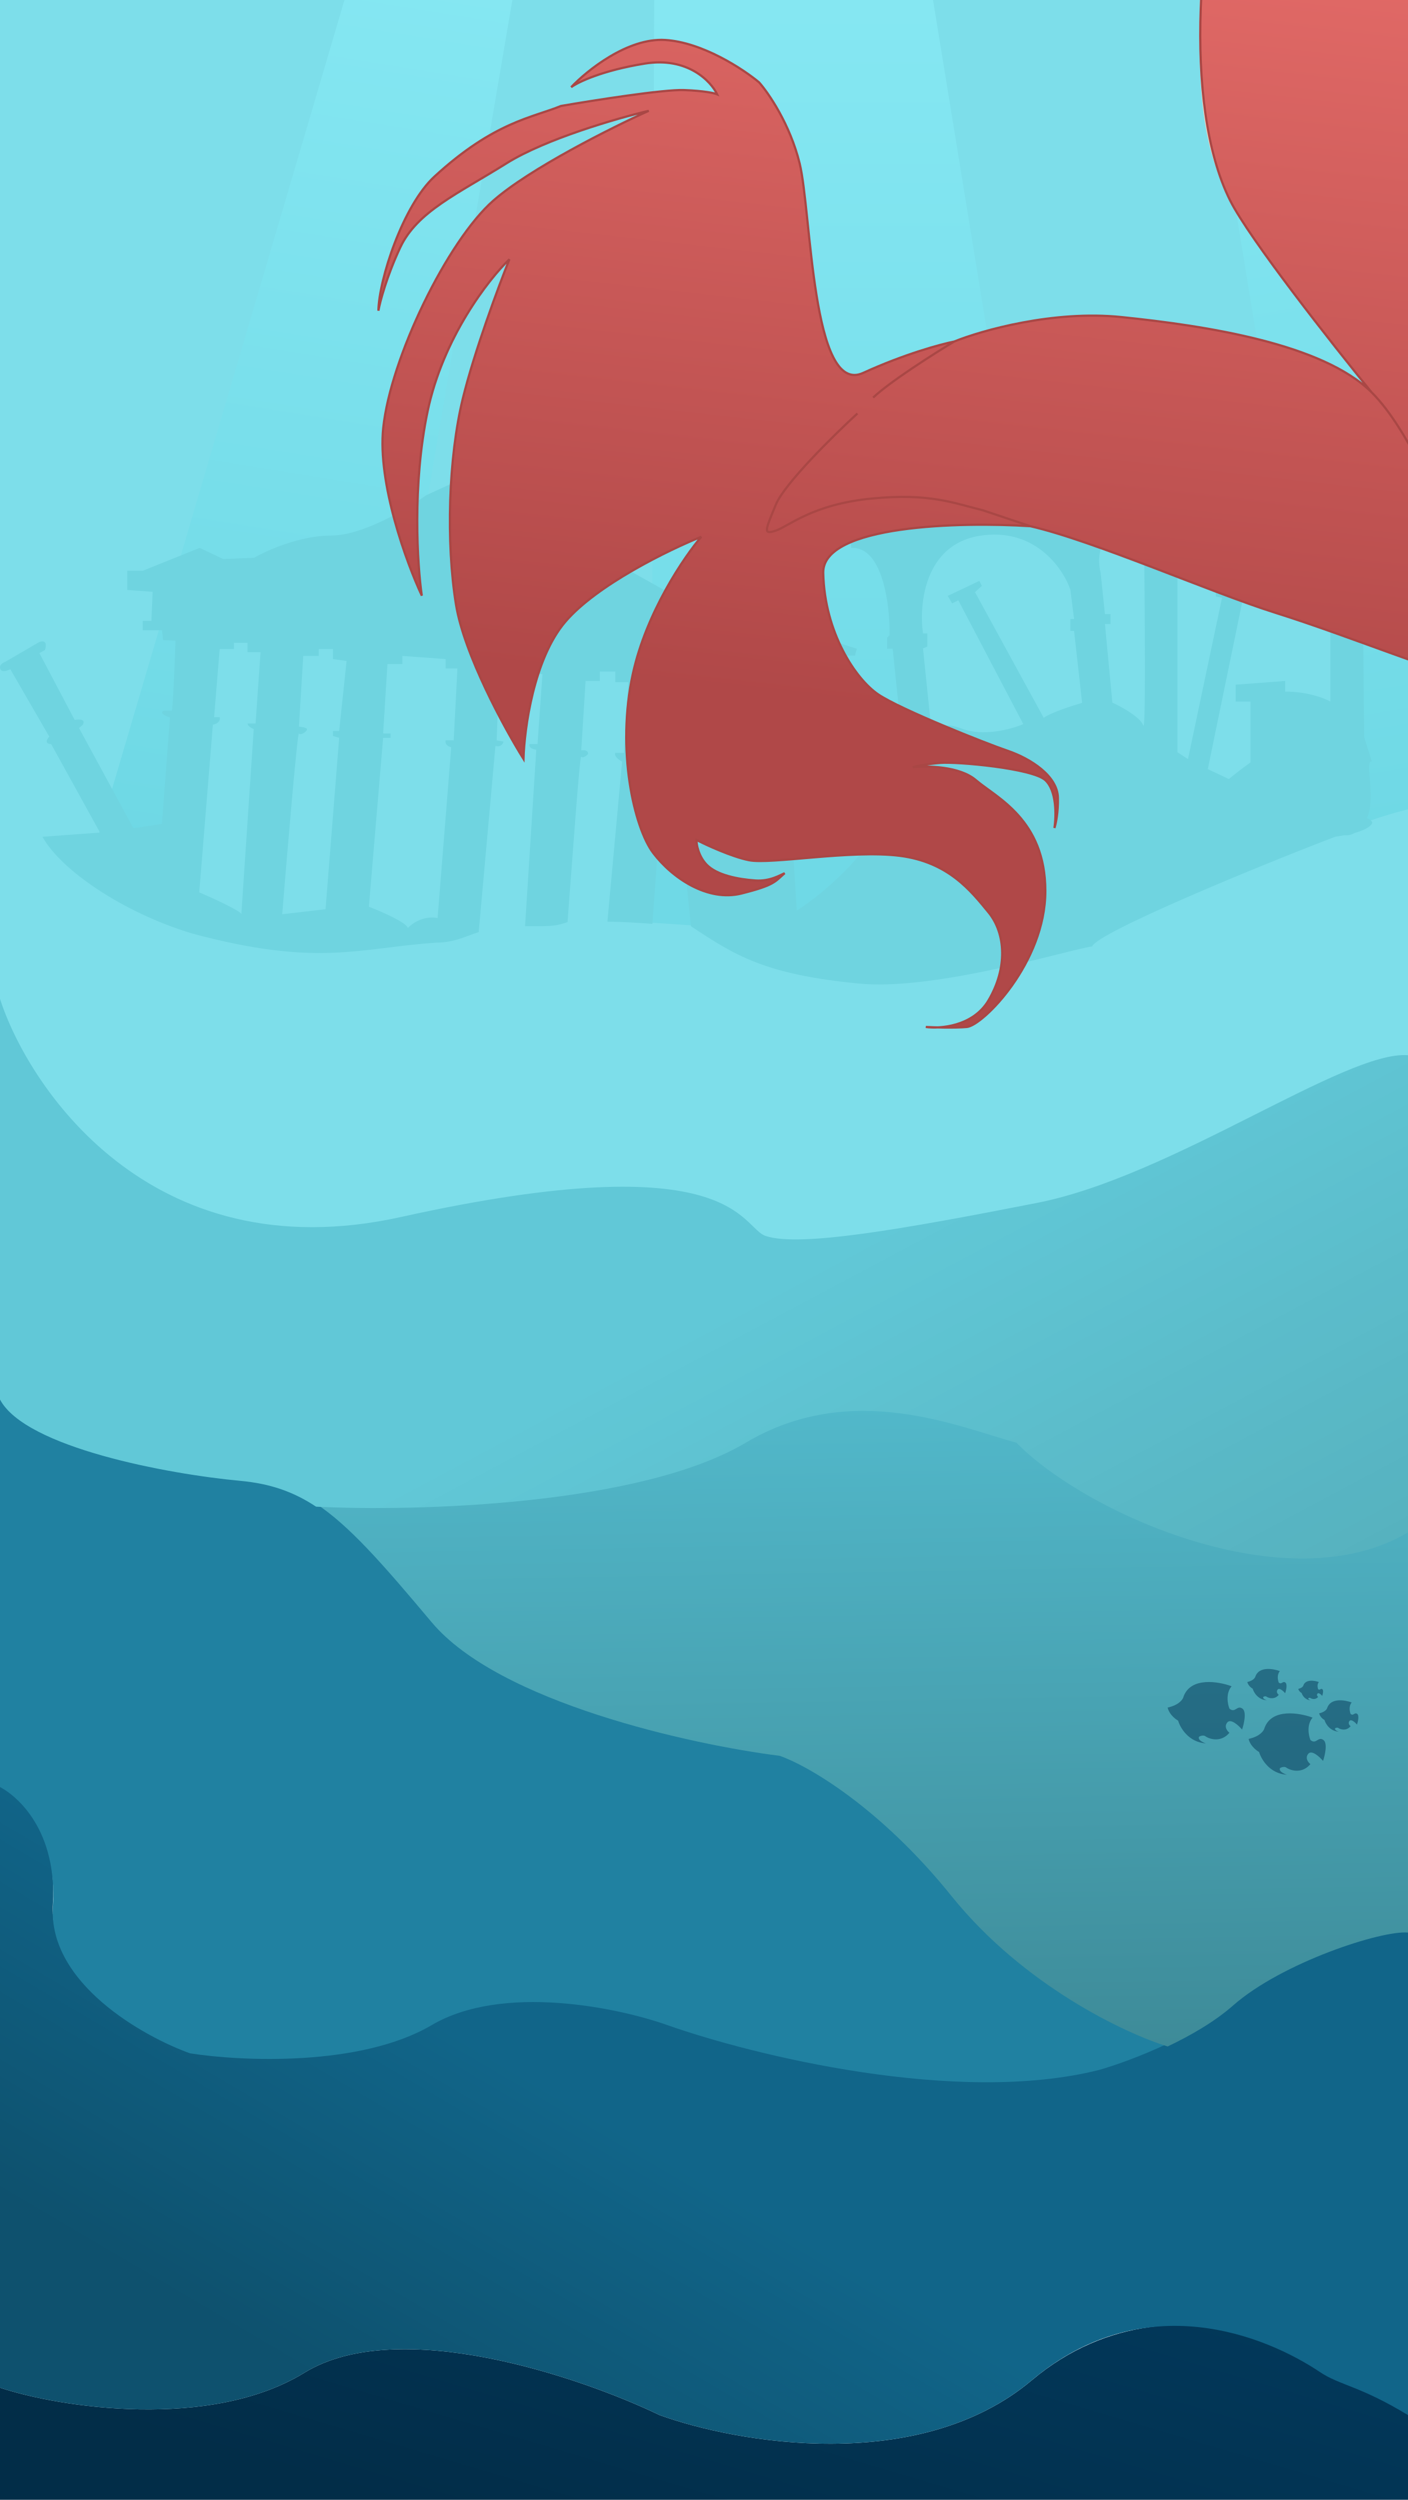 <svg width="320" height="568" viewBox="0 0 320 568" fill="none" xmlns="http://www.w3.org/2000/svg">
<rect x="0" y="0" width="320" height="568" fill="#808080" stroke="none"/>
<g clip-path="url(#clip0_84_1187)">
<rect width="320" height="568" fill="white"/>
<path d="M69.165 539.155C47.792 552.277 13.605 547.073 0 542.549V568H320V536.327C319.659 536.12 319.324 535.924 318.994 535.74C310.838 531.174 295.072 533.326 286.087 530.752C271.413 526.549 251.8 526.311 234.508 540.852C208.861 562.42 167.421 555.117 149.907 548.77C131.899 540.098 90.538 526.033 69.165 539.155Z" fill="#02385A"/>
<path d="M69.165 539.155C47.792 552.277 13.605 547.073 0 542.549V568H320V536.327C319.659 536.12 319.324 535.924 318.994 535.74C310.838 531.174 295.072 533.326 286.087 530.752C271.413 526.549 251.8 526.311 234.508 540.852C208.861 562.42 167.421 555.117 149.907 548.77C131.899 540.098 90.538 526.033 69.165 539.155Z" fill="url(#paint0_linear_84_1187)" fill-opacity="0.2"/>
<path d="M69.165 539.155C47.792 552.276 13.605 547.073 0 542.548V405.299C3.908 407.373 13.091 415.102 12.022 432.447C10.954 449.792 32.356 461.92 43.191 465.817C54.768 467.639 81.959 468.909 98.108 459.407C114.256 449.905 140.557 455.448 151.688 459.407C170.934 466.194 217.499 477.732 249.796 469.587C253.256 468.607 259.22 466.532 265.38 463.603C270.672 461.087 276.108 457.941 280.223 454.316C291.354 444.513 314.063 437.16 320 437.726V548.77C309.076 542.133 304.469 542 300 539C287.829 530.83 260.156 519.284 234.508 540.851C208.861 562.419 167.421 555.117 149.907 548.77C131.899 540.097 90.538 526.033 69.165 539.155Z" fill="#116589"/>
<path d="M69.165 539.155C47.792 552.276 13.605 547.073 0 542.548V405.299C3.908 407.373 13.091 415.102 12.022 432.447C10.954 449.792 32.356 461.92 43.191 465.817C54.768 467.639 81.959 468.909 98.108 459.407C114.256 449.905 140.557 455.448 151.688 459.407C170.934 466.194 217.499 477.732 249.796 469.587C253.256 468.607 259.22 466.532 265.38 463.603C270.672 461.087 276.108 457.941 280.223 454.316C291.354 444.513 314.063 437.16 320 437.726V548.77C309.076 542.133 304.469 542 300 539C287.829 530.83 260.156 519.284 234.508 540.851C208.861 562.419 167.421 555.117 149.907 548.77C131.899 540.097 90.538 526.033 69.165 539.155Z" fill="url(#paint1_linear_84_1187)" fill-opacity="0.2"/>
<path d="M12.022 433.202C13.091 415.857 3.908 408.127 0 406.053V316.69C5.788 327.625 38.293 333.658 54.62 335.166C61.308 335.784 66.601 337.573 71.837 341.037C79.381 346.03 86.805 354.504 98.108 367.97C113.425 386.22 157.229 395.81 177.217 398.324C183.401 400.46 199.866 409.824 216.252 430.185C232.638 450.546 255.832 461.45 265.38 464.357C259.22 467.286 253.256 469.361 249.796 470.342C217.499 478.486 170.934 466.948 151.688 460.161C140.557 456.202 114.256 450.659 98.108 460.161C81.959 469.663 54.768 468.394 43.191 466.571C32.356 462.675 10.954 450.546 12.022 433.202Z" fill="#2081A1"/>
<path d="M319.999 439.129C314.062 438.563 291.354 445.916 280.222 455.719C276.107 459.343 270.671 462.49 265.38 465.006C255.831 462.099 232.637 451.195 216.252 430.833C199.866 410.472 183.401 401.109 177.216 398.972C157.229 396.458 113.424 386.869 98.107 368.619C86.804 355.152 79.38 346.679 71.836 341.686C94.347 342.808 145.394 341.471 169.498 327.142C193.602 312.814 225.751 316.271 238.812 319.79C254.495 335.815 292.689 363.792 319.999 347.504V439.129Z" fill="url(#paint2_linear_84_1187)"/>
<path d="M231.243 318.049C261.996 312.016 305.751 276.949 320 278.081V0H0V265.261C6.135 284.491 32.534 318.35 89.054 299.95C145.573 281.55 172.715 298.19 178.553 299.95C186.271 302.464 200.49 324.082 231.243 318.049Z" fill="#7DDEEA"/>
<path d="M0 318.01C5.788 328.945 38.293 334.977 54.62 336.486C61.308 337.104 66.601 338.892 71.837 342.357C94.347 343.479 145.395 342.142 169.499 327.813C193.603 313.485 217.939 324.294 231 327.813C246.683 343.838 292.69 364.463 320 348.174V239.77C305.751 238.639 266.449 267.295 235.696 273.328C204.942 279.361 181.818 283.383 174.1 280.87C168.262 279.11 167.718 259.566 91.132 276.533C33.653 289.268 6.135 246.18 0 226.95V318.01Z" fill="#61C8D7"/>
<path d="M0 318.01C5.788 328.945 38.293 334.977 54.62 336.486C61.308 337.104 66.601 338.892 71.837 342.357C94.347 343.479 145.395 342.142 169.499 327.813C193.603 313.485 217.939 324.294 231 327.813C246.683 343.838 292.69 364.463 320 348.174V239.77C305.751 238.639 266.449 267.295 235.696 273.328C204.942 279.361 181.818 283.383 174.1 280.87C168.262 279.11 167.718 259.566 91.132 276.533C33.653 289.268 6.135 246.18 0 226.95V318.01Z" fill="url(#paint3_linear_84_1187)" fill-opacity="0.2"/>
<path d="M207.795 -26.154H148.765L148 209.649C178.37 211.632 223.398 215.711 247 214.682L207.795 -26.154Z" fill="url(#paint4_linear_84_1187)"/>
<path d="M88.219 -33.707L121.081 -27.243L81.727 203.954C64.436 186.691 32.939 201.455 19.998 197.863L88.219 -33.707Z" fill="url(#paint5_linear_84_1187)"/>
<path d="M299.467 -33.169L268.69 -26.848L304 189.346C325.682 180.019 339.379 181.869 351.5 178.346L299.467 -33.169Z" fill="url(#paint6_linear_84_1187)"/>
<path d="M22.735 189.184L11.625 169.074C10.968 169.074 9.965 168.737 11.203 167.386L2.343 152.058C1.734 152.386 0.431 152.845 0.093 152.058C-0.329 151.073 0.796 150.511 1.218 150.37L8.953 145.87C9.656 145.588 10.893 145.56 10.218 147.698L8.953 148.401L16.969 163.589C17.906 163.402 19.584 163.364 18.797 164.714L17.953 165.418L30.329 188.2L36.798 187.216L38.626 163.027C37.689 162.746 36.095 162.042 37.22 161.48H39.048C39.273 161.48 39.704 150.886 39.892 145.588L37.079 145.448L36.798 143.198H32.438V141.088H34.407L34.688 134.479L28.922 134.057V129.697H32.438L45.377 124.494L50.721 127.025L57.752 126.744C60.658 125.056 68.243 121.681 75.331 121.681C82.419 121.681 92.629 115.587 96.848 112.54L105.427 108.602L163.226 140.948H165.758V145.307H159.007V152.058H160.695V153.886H155.492V155.433H152.257L151.273 170.902C152.21 171.23 153.72 171.971 152.257 172.309C151.481 172.488 151.119 172.516 150.979 172.483L148.275 209.93C151.834 210.196 155.046 210.471 157.039 210.471L155.492 195.372H157.039L160.133 190.591L169.414 187.216V185.387H173.211L180.384 163.027C179.915 162.746 179.118 162.014 179.68 161.339C180.243 160.664 180.946 161.058 181.227 161.339L186.009 146.432L184.462 145.87L185.165 144.323L194.728 147.417L194.306 148.964H191.915L187.134 163.027L188.4 163.871C188.118 164.433 187.359 165.446 186.571 164.996L180.384 183.7H182.915V188.622L179.962 188.903L181.087 206.904C187.509 202.873 201.45 191.069 205.838 176.106L202.885 147.417H201.619V144.885L202.182 144.323C202.275 137.572 200.663 124.156 193.462 124.494L192.9 118.025H191.353V115.634H198.806C200.916 114.977 205.782 114.171 208.369 116.196H224.402L234.808 111.555L256.325 109.446V111.555H255.341V117.884C252.95 119.29 248.562 123.706 250.137 130.119L251.122 139.541H252.387V141.791H251.122L252.809 159.652C254.872 160.589 259.166 162.943 259.841 164.855C260.516 166.768 260.122 128.713 259.841 109.446C259.56 107.899 257.76 104.383 252.809 102.696V95.805H251.122V94.117H255.341V90.742H259.841V87.085H276.014V83.57L283.327 85.117C284.592 88.07 289.233 94.342 297.671 95.805C306.109 97.267 309.531 97.727 310.187 97.773C311.359 96.32 314.547 93.555 317.922 94.117V95.805H316.656V102.696C314.266 103.68 309.484 106.605 309.484 110.43C309.484 114.256 309.859 150.089 310.047 167.527L311.782 173.012C310.048 172.637 312.795 181.491 310.657 185.878C311.611 186.346 312.055 186.786 311.801 187.188C311.814 187.193 311.808 187.203 311.782 187.216C311.181 188.053 309.818 188.722 307.917 189.249C307.195 189.683 306.412 189.87 305.572 189.781C304.919 189.903 304.229 190.013 303.507 190.114C286.52 196.584 249.363 211.887 248.216 215.061C243.622 215.577 212.917 225.186 195.291 223.499C173.72 221.434 166.977 217.034 157.039 210.471C155.046 210.471 151.834 210.196 148.275 209.93C144.926 209.679 141.271 209.436 138.033 209.436L129.276 209.436C126.16 210.471 125.714 210.471 119.332 210.471L121.881 170.34C121.271 170.293 120.109 169.974 120.334 169.074H122.162L123.287 153.183L120.334 152.901V150.792H117.38V152.62L113.443 152.901L112.88 168.23L114.427 168.512C114.333 168.98 113.836 169.833 112.599 169.496L108.794 211.807C106.271 212.549 103.334 214.194 99.178 214.194C81.633 215.369 72.378 219.842 43.636 212.108C27.904 207.354 13.82 197.685 9.648 190.137L22.735 189.184Z" fill="#6FD4E0"/>
<path d="M141.388 173.061L138.033 209.581H128.979C130.246 193.001 131.763 171.469 132.101 171.924C132.439 172.379 133.273 171.735 133.649 171.356C133.761 170.446 132.664 170.408 132.101 170.503L133.086 154.729H136.322V152.597H139.84V155.013H142.795L141.81 171.071H139.84C139.502 171.867 140.731 172.729 141.388 173.061Z" fill="#7DDEEA"/>
<path d="M102.552 169.792L99.456 208.588C96.192 208.019 93.593 209.867 92.702 210.862C92.365 209.611 86.652 207.119 83.838 206.03L87.074 167.661H88.762V166.666H87.074L88.059 150.892H91.436V149.045L101.286 149.755V151.887H103.959L103.115 168.229H101.286C101.06 169.252 102.036 169.698 102.552 169.792Z" fill="#7DDEEA"/>
<path d="M77.084 167.661L73.988 206.598L64.138 207.735C65.264 193.856 67.6 166.211 67.937 166.666C68.359 167.234 69.907 166.098 69.767 165.671C69.654 165.33 68.5 165.15 67.937 165.103L68.922 149.045H72.44V147.482H75.676V149.755L78.772 150.182L77.084 166.098H75.676V167.234L77.084 167.661Z" fill="#7DDEEA"/>
<path d="M57.666 165.671L54.851 207.735C54.851 207.053 48.473 204.135 45.283 202.761L48.379 164.677C49.955 164.335 50.067 163.398 49.927 162.971H48.66L49.927 147.482H53.163V146.06H56.258V148.192H59.213L58.088 164.392H56.258C56.258 164.961 57.197 165.482 57.666 165.671Z" fill="#7DDEEA"/>
<path d="M267.604 118.065V170.929L269.996 172.492L277.735 135.829L276.328 135.544V133.697L283.504 135.544V136.539H282.379L274.499 174.766L279.283 177.015C281 175.602 282.701 174.313 284.208 173.231V159.419H280.831V155.582L292.088 154.729V157.145C297.153 157.145 301.046 158.661 302.359 159.419V118.776C301.937 113.66 298.025 103.286 285.756 102.718C273.486 102.149 268.542 112.713 267.604 118.065Z" fill="#7DDEEA"/>
<path d="M209.772 147.339L211.883 167.803C212.024 166.24 213.544 163.597 218.496 165.529C223.449 167.462 229.941 165.671 232.567 164.534L217.793 136.397L216.386 137.108L215.401 135.402L222.577 131.992L223.14 133.129L221.592 134.55L237.211 163.113C238.674 161.977 243.637 160.366 245.935 159.703L244.106 143.36H243.261V140.66H244.106L243.261 133.981C241.573 129.055 235.072 119.714 222.577 121.76C210.082 123.806 208.834 137.392 209.772 143.929H210.757V146.913L209.772 147.339Z" fill="#7DDEEA"/>
<path d="M268.992 385.501C270.634 380.984 276.954 382.06 279.909 383.162C278.53 384.775 279.006 387.222 279.417 388.244C280.73 389.373 281.14 387.356 282.372 388.244C283.357 388.953 282.727 391.712 282.289 393.003C281.496 392.061 279.712 390.421 278.924 391.389C278.136 392.357 278.924 393.352 279.417 393.728C277.578 395.922 275.094 395.234 274.081 394.616C273.622 394.164 272.85 394.428 272.522 394.616C272.128 395.326 273.397 395.933 274.081 396.148C270.141 395.89 268.226 392.599 267.761 390.986C266.054 389.954 265.463 388.566 265.381 388.002C268.007 387.421 268.883 386.093 268.992 385.501Z" fill="#033656" fill-opacity="0.5"/>
<path d="M287.395 392.625C289.036 388.108 295.357 389.184 298.311 390.286C296.932 391.899 297.409 394.346 297.819 395.368C299.132 396.497 299.543 394.481 300.774 395.368C301.759 396.078 301.13 398.836 300.692 400.127C299.898 399.186 298.114 397.546 297.326 398.514C296.538 399.482 297.326 400.476 297.819 400.853C295.98 403.047 293.496 402.358 292.484 401.74C292.024 401.288 291.252 401.552 290.924 401.74C290.53 402.45 291.8 403.057 292.484 403.273C288.544 403.014 286.628 399.723 286.163 398.11C284.456 397.078 283.865 395.69 283.783 395.126C286.41 394.545 287.285 393.217 287.395 392.625Z" fill="#033656" fill-opacity="0.5"/>
<path d="M285.324 380.915C286.158 378.609 289.372 379.158 290.875 379.721C290.173 380.545 290.415 381.794 290.624 382.316C291.292 382.893 291.501 381.863 292.127 382.316C292.628 382.678 292.308 384.087 292.085 384.746C291.681 384.265 290.774 383.428 290.374 383.922C289.973 384.416 290.374 384.924 290.624 385.117C289.689 386.237 288.426 385.886 287.911 385.57C287.678 385.339 287.285 385.474 287.118 385.57C286.918 385.932 287.563 386.242 287.911 386.352C285.908 386.221 284.934 384.54 284.698 383.716C283.829 383.189 283.529 382.481 283.487 382.192C284.823 381.896 285.268 381.218 285.324 380.915Z" fill="#033656" fill-opacity="0.5"/>
<path d="M301.65 388.04C302.485 385.733 305.698 386.282 307.201 386.845C306.5 387.669 306.742 388.918 306.95 389.44C307.618 390.017 307.827 388.987 308.453 389.44C308.954 389.803 308.634 391.211 308.411 391.87C308.008 391.39 307.101 390.552 306.7 391.046C306.299 391.541 306.7 392.049 306.95 392.241C306.015 393.361 304.752 393.01 304.237 392.694C304.004 392.463 303.611 392.598 303.444 392.694C303.244 393.056 303.89 393.367 304.237 393.477C302.234 393.345 301.26 391.664 301.024 390.841C300.156 390.313 299.855 389.605 299.813 389.317C301.149 389.02 301.594 388.342 301.65 388.04Z" fill="#033656" fill-opacity="0.5"/>
<path d="M296.226 382.954C296.755 381.513 298.79 381.856 299.742 382.208C299.298 382.723 299.451 383.503 299.583 383.83C300.006 384.19 300.138 383.546 300.535 383.83C300.852 384.056 300.649 384.936 300.508 385.348C300.253 385.048 299.678 384.525 299.425 384.834C299.171 385.142 299.425 385.46 299.583 385.58C298.991 386.28 298.191 386.061 297.865 385.863C297.717 385.719 297.468 385.803 297.363 385.863C297.236 386.09 297.645 386.284 297.865 386.352C296.596 386.27 295.979 385.22 295.83 384.705C295.28 384.375 295.089 383.933 295.063 383.752C295.909 383.567 296.191 383.143 296.226 382.954Z" fill="#033656" fill-opacity="0.5"/>
<path d="M254.156 -184.928C252.973 -190.513 253.342 -191.679 253.674 -191.565C253.835 -195.428 254.733 -204.357 257.044 -209.171C259.355 -213.985 266.237 -216.495 269.389 -217.149C273.24 -217.068 283.061 -216.138 291.534 -213.057C300.007 -209.976 298.847 -194.144 297.208 -186.613C298.996 -187.564 302.593 -189.151 302.675 -187.885C302.758 -186.62 302.435 -181.765 302.263 -179.495C301.174 -177.73 298.563 -173.746 296.83 -171.93C295.097 -170.114 293.746 -169.844 293.288 -169.935C293.517 -161.258 294.911 -143.306 298.652 -140.913C302.394 -138.52 311.054 -137.93 314.917 -137.935C323.092 -138.121 327.985 -135.598 331.457 -133.451C335.24 -131.113 337.166 -120.9 337.234 -116.154C337.303 -111.409 337.819 -98.789 338.679 -94.353C339.366 -90.804 341.442 -86.387 342.394 -84.621C343.683 -86.002 344.927 -87.449 345.969 -88.989C349.132 -93.665 350.29 -104.868 350.473 -109.885C349.141 -111.244 349.125 -112.741 348.101 -114.882C346.966 -117.255 346.553 -119.593 345.969 -121.037C345.501 -122.193 344.146 -122.871 343.527 -123.066C343.951 -122.642 344.848 -121.615 345.04 -120.9C345.233 -120.184 344.479 -120.602 344.077 -120.9C342.14 -121.473 338.177 -123.004 337.819 -124.545C337.372 -126.47 338.3 -130.184 338.679 -131.628C339.057 -133.073 339.882 -132.866 339.435 -132.935C338.988 -133.004 339.126 -134.483 338.988 -135.789C338.851 -137.096 339.573 -137.509 339.435 -137.818C339.298 -138.128 339.709 -138.917 340.364 -139.813C340.972 -140.645 340.636 -141.289 340.939 -141.494C340.317 -141.198 338.887 -140.672 337.544 -140.672C335.79 -140.672 336.89 -141.669 335.687 -141.532C334.724 -141.422 334.69 -141.944 334.793 -142.22C336.547 -142.793 340.35 -144.125 341.533 -144.867C343.011 -145.796 343.63 -146.724 344.524 -146.965C345.24 -147.158 347.482 -147.045 348.513 -146.965C348.616 -146.988 348.85 -147.44 348.96 -149.063C349.07 -150.686 350.267 -151.71 350.852 -152.02C350.897 -152.639 351.127 -153.76 351.677 -153.292C352.227 -152.825 352.823 -146.701 353.052 -143.698C354.485 -140.741 357.667 -133.719 358.932 -129.29C360.198 -124.861 360.262 -113.507 360.136 -108.383C359.632 -102.686 358.348 -89.958 357.248 -84.621C356.147 -79.285 352.846 -71.761 351.333 -68.666C347.333 -61.983 338.851 -48.935 336.925 -50.2C334.518 -51.782 332.076 -57.628 331.526 -63.542C330.976 -69.457 326.231 -81.114 324.546 -87.269C323.198 -92.194 322.563 -96.729 322.414 -98.382C321.094 -97.363 319.584 -96.522 318.631 -96.072C318.837 -92.324 319.264 -83.982 319.319 -80.598C319.388 -76.369 318.39 -69.526 320.419 -64.574C322.448 -59.622 325.646 -45.971 329.222 -38.096C332.798 -30.221 339.401 -25.992 345.109 -18.633C350.817 -11.274 362.818 4.406 373.1 18.402C381.325 29.598 390.626 47.046 394.248 54.37L307.73 81.02C301.69 73.673 288.013 56.571 281.631 46.943C273.653 34.907 273.412 19.674 273.412 5.507C273.412 -8.661 276.129 -26.095 276.679 -33.213C277.229 -40.331 276.92 -44.87 276.679 -53.673C276.438 -62.476 261.755 -83.315 257.285 -88.542C252.814 -93.768 242.98 -113.3 241.467 -113.747C239.954 -114.194 230.154 -106.595 228.159 -102.812C226.564 -99.786 213.373 -84.541 206.977 -77.297C208.444 -75.796 212.004 -71.891 214.507 -68.288C217.637 -63.783 228.228 -54.017 231.357 -51.679C234.486 -49.34 237.409 -48.756 240.71 -46.315C244.011 -43.873 246.866 -37.924 249.169 -33.213C251.473 -28.502 256.872 -24.307 257.663 -23.894C258.454 -23.482 261.308 -14.747 261.514 -14.163C261.721 -13.578 261.342 -12.34 261.067 -11.549C260.792 -10.758 259.486 -4.191 257.938 -2.299C256.7 -0.786 256.918 -1.99 257.182 -2.781C256.975 -3.755 256.57 -6.054 256.597 -7.457C256.631 -9.211 258.213 -11.824 258.213 -13.544C258.213 -14.919 256.7 -17.739 255.944 -18.977L254.328 -21.625C254.087 -21.487 253.578 -20.896 253.468 -19.63C253.358 -18.365 252.574 -14.656 252.196 -12.959C251.978 -12.753 251.301 -12.299 250.339 -12.134C249.376 -11.969 248.493 -12.203 248.172 -12.34C247.932 -12.248 247.168 -12.017 246.04 -11.824C244.912 -11.632 243.759 -12.088 243.324 -12.34C243.209 -12.283 242.829 -12.1 242.223 -11.824C241.618 -11.549 239.128 -11.71 237.959 -11.824C237.375 -12.26 237.389 -14.706 237.031 -16.192C236.673 -17.677 238.58 -18.45 239.004 -18.117C238.11 -21.058 236.648 -24.341 236.206 -25.166C234.211 -27.551 229.954 -32.697 228.881 -34.21C227.54 -36.102 227.815 -38.646 227.403 -40.916C226.99 -43.185 221.832 -45.936 219.287 -47.656C216.743 -49.375 211.069 -51.61 206.323 -53.811C202.527 -55.572 195.916 -61.17 193.084 -63.749C190.792 -65.755 186.207 -70.172 186.207 -71.795C186.207 -73.824 189.061 -80.598 193.084 -87.648C197.108 -94.697 205.326 -105.391 212.307 -111.306C219.287 -117.22 222.898 -124.957 224.617 -127.674C226.337 -130.391 233.214 -139.778 234.039 -141.016C234.865 -142.254 241.054 -144.42 244.94 -143.114C248.048 -142.068 256.895 -141.99 260.93 -142.082C264.506 -143.033 272.051 -145.026 273.619 -145.383C275.187 -145.741 274.891 -152.662 274.547 -156.078C274.203 -155.814 272.965 -155.259 270.764 -155.149C268.013 -155.012 261.205 -162.645 258.11 -168.422C255.015 -174.199 255.634 -177.948 254.156 -184.928Z" fill="#FFECE3"/>
<path d="M274.547 -156.078C274.203 -155.814 272.965 -155.259 270.764 -155.149C268.013 -155.012 261.205 -162.645 258.11 -168.422C255.015 -174.199 255.634 -177.948 254.156 -184.928C252.973 -190.513 253.342 -191.679 253.674 -191.565C253.835 -195.428 254.733 -204.357 257.044 -209.171C259.355 -213.985 266.237 -216.495 269.389 -217.149C273.24 -217.068 283.061 -216.138 291.534 -213.057C300.007 -209.976 298.847 -194.144 297.208 -186.613C298.996 -187.564 302.593 -189.151 302.675 -187.885C302.758 -186.62 302.435 -181.765 302.263 -179.495C301.174 -177.73 298.563 -173.746 296.83 -171.93C295.097 -170.114 293.746 -169.844 293.288 -169.935C293.517 -161.258 294.911 -143.306 298.652 -140.913C302.394 -138.52 311.054 -137.93 314.917 -137.935M274.547 -156.078C274.891 -152.662 275.187 -145.741 273.619 -145.383C272.051 -145.026 264.506 -143.033 260.93 -142.082M274.547 -156.078C278.742 -158.232 287.47 -162.996 288.818 -164.812C290.166 -166.627 291.626 -168.48 292.187 -169.179M260.93 -142.082C256.895 -141.99 248.048 -142.068 244.94 -143.114C241.054 -144.42 234.865 -142.254 234.039 -141.016C233.214 -139.778 226.337 -130.391 224.617 -127.674C222.898 -124.957 219.287 -117.22 212.307 -111.306C205.326 -105.391 197.108 -94.697 193.084 -87.648C189.061 -80.598 186.207 -73.824 186.207 -71.795C186.207 -70.172 190.792 -65.755 193.084 -63.749C195.916 -61.17 202.527 -55.572 206.323 -53.811C211.069 -51.61 216.743 -49.375 219.287 -47.656C221.832 -45.936 226.99 -43.185 227.403 -40.916C227.815 -38.646 227.54 -36.102 228.881 -34.21C229.954 -32.697 234.211 -27.551 236.206 -25.166C236.882 -23.906 239.933 -16.914 239.713 -14.163C239.493 -11.412 239.371 -17.67 239.004 -18.117C238.58 -18.45 236.673 -17.677 237.031 -16.192C237.389 -14.706 237.375 -12.26 237.959 -11.824C239.128 -11.71 241.618 -11.549 242.223 -11.824C242.829 -12.1 243.209 -12.283 243.324 -12.34M260.93 -142.082C264.896 -141.028 273.577 -138.967 276.576 -139.159C280.324 -139.4 282.834 -135.892 285.241 -135.617M243.324 -12.34C243.759 -12.088 244.912 -11.632 246.04 -11.824C247.168 -12.017 247.932 -12.248 248.172 -12.34M243.324 -12.34C243.736 -12.764 244.672 -14.128 245.112 -16.192C245.662 -18.771 246.762 -22.622 247.209 -23.035C247.567 -23.365 247.794 -23.745 247.863 -23.894M248.172 -12.34C248.493 -12.203 249.376 -11.969 250.339 -12.134C251.301 -12.299 251.978 -12.753 252.196 -12.959C252.574 -14.656 253.358 -18.365 253.468 -19.63C253.578 -20.896 254.087 -21.487 254.328 -21.625L255.944 -18.977C256.7 -17.739 258.213 -14.919 258.213 -13.544C258.213 -11.824 256.631 -9.211 256.597 -7.457C256.57 -6.054 256.975 -3.755 257.182 -2.781C256.918 -1.99 256.7 -0.786 257.938 -2.299C259.486 -4.191 260.792 -10.758 261.067 -11.549C261.342 -12.34 261.721 -13.578 261.514 -14.163C261.308 -14.747 258.454 -23.482 257.663 -23.894C256.872 -24.307 251.473 -28.502 249.169 -33.213C246.866 -37.924 244.011 -43.873 240.71 -46.315C237.409 -48.756 234.486 -49.34 231.357 -51.679C228.228 -54.017 217.637 -63.783 214.507 -68.288C212.004 -71.891 208.444 -75.796 206.977 -77.297M248.172 -12.34C248.608 -12.753 249.534 -14.101 249.754 -16.192C250.029 -18.805 251.233 -22.966 251.714 -23.275M206.977 -77.297C213.373 -84.541 226.564 -99.786 228.159 -102.812C230.154 -106.595 239.954 -114.194 241.467 -113.747M206.977 -77.297C206.507 -78.076 204.927 -80.076 202.369 -81.836C199.81 -83.597 197.704 -84.22 196.97 -84.312M241.467 -113.747C242.98 -113.3 252.814 -93.768 257.285 -88.542C261.755 -83.315 276.438 -62.476 276.679 -53.673C276.92 -44.87 277.229 -40.331 276.679 -33.213C276.129 -26.095 273.412 -8.661 273.412 5.507C273.412 19.674 273.653 34.907 281.631 46.943C288.013 56.571 301.69 73.673 307.73 81.02L394.248 54.37C390.626 47.046 381.325 29.598 373.1 18.402C362.818 4.406 350.817 -11.274 345.109 -18.633C339.401 -25.992 332.798 -30.221 329.222 -38.096C325.646 -45.971 322.448 -59.622 320.419 -64.574C318.39 -69.526 319.388 -76.369 319.319 -80.598C319.264 -83.982 318.837 -92.324 318.631 -96.072M241.467 -113.747C242.705 -114.252 245.586 -115.212 247.209 -115.02M318.631 -96.072C319.584 -96.522 321.094 -97.363 322.414 -98.382M318.631 -96.072C318.459 -95.969 317.414 -95.708 314.608 -95.488C311.802 -95.268 308.533 -96.68 307.249 -97.413M316.086 -125.129C315.995 -123.846 316.767 -119.861 320.591 -114.194C325.371 -107.111 325.887 -104.119 324.958 -101.368C324.609 -100.333 323.586 -99.287 322.414 -98.382M322.414 -98.382C322.563 -96.729 323.198 -92.194 324.546 -87.269C326.231 -81.114 330.976 -69.457 331.526 -63.542C332.076 -57.628 334.518 -51.782 336.925 -50.2C338.851 -48.935 347.333 -61.983 351.333 -68.666C352.846 -71.761 356.147 -79.285 357.248 -84.621C358.348 -89.958 359.632 -102.686 360.136 -108.383C360.262 -113.507 360.198 -124.861 358.932 -129.29C357.667 -133.719 354.485 -140.741 353.052 -143.698C352.823 -146.701 352.227 -152.825 351.677 -153.292C351.127 -153.76 350.897 -152.639 350.852 -152.02C350.267 -151.71 349.07 -150.686 348.96 -149.063C348.85 -147.44 348.616 -146.988 348.513 -146.965M348.513 -146.965C347.482 -147.045 345.24 -147.158 344.524 -146.965C343.63 -146.724 343.011 -145.796 341.533 -144.867C340.35 -144.125 336.547 -142.793 334.793 -142.22C334.69 -141.944 334.724 -141.422 335.687 -141.532C336.89 -141.669 335.79 -140.672 337.544 -140.672C338.947 -140.672 340.444 -141.245 341.017 -141.532M348.513 -146.965C349.717 -145.28 352.31 -141.786 353.052 -141.291M341.017 -141.532C340.581 -141.383 341.017 -140.707 340.364 -139.813C339.709 -138.917 339.298 -138.128 339.435 -137.818M341.017 -141.532C341.269 -142.036 342.049 -143.052 343.149 -143.079C344.524 -143.114 349.958 -137.268 351.333 -136.477C352.54 -135.783 353.614 -135.457 353.981 -135.342M339.435 -137.818C339.573 -137.509 338.851 -137.096 338.988 -135.789C339.126 -134.483 338.988 -133.004 339.435 -132.935M339.435 -137.818C339.653 -138.208 340.336 -138.898 341.326 -138.54C342.564 -138.093 345.865 -135.308 348.41 -133.932C350.446 -132.832 352.353 -131.938 353.052 -131.628M339.435 -132.935C339.882 -132.866 339.057 -133.073 338.679 -131.628C338.3 -130.184 337.372 -126.47 337.819 -124.545C338.177 -123.004 342.14 -121.473 344.077 -120.9C344.479 -120.602 345.233 -120.184 345.04 -120.9C344.848 -121.615 343.951 -122.642 343.527 -123.066M339.435 -132.935C339.871 -133.027 340.962 -133.052 341.842 -132.419C342.943 -131.628 348.135 -126.574 349.476 -125.851C350.549 -125.274 351.161 -125.083 351.333 -125.061M343.527 -123.066C344.146 -122.871 345.501 -122.193 345.969 -121.037C346.553 -119.593 346.966 -117.255 348.101 -114.882C349.125 -112.741 349.141 -111.244 350.473 -109.885M343.527 -123.066C342.553 -123.777 340.529 -125.329 340.226 -125.851M355.184 -107.798C354.382 -107.856 352.413 -108.266 350.955 -109.449C350.777 -109.593 350.617 -109.738 350.473 -109.885M350.473 -109.885C350.29 -104.868 349.132 -93.665 345.969 -88.989C344.927 -87.449 343.683 -86.002 342.394 -84.621M333.039 -67.463C333.005 -68.093 333.156 -70.282 334.036 -73.996C334.847 -77.415 338.792 -80.76 342.394 -84.621M342.394 -84.621C341.442 -86.387 339.366 -90.804 338.679 -94.353C337.819 -98.789 337.303 -111.409 337.234 -116.154C337.166 -120.9 335.24 -131.113 331.457 -133.451C327.985 -135.598 323.092 -138.121 314.917 -137.935M291.878 -136.305C292.91 -136.305 294.698 -137.818 297.311 -138.54C299.925 -139.262 303.088 -137.062 312.648 -137.818C313.431 -137.88 314.187 -137.918 314.917 -137.935M253.262 -113.747C254.648 -114.297 258.124 -113.995 260.93 -108.383C264.437 -101.368 266.879 -99.522 269.561 -98.382M291.225 -103.466C291.912 -104.673 293.288 -107.649 293.288 -109.885M305.426 -48.993C305.197 -47.606 304.876 -44.536 305.426 -43.353C305.977 -42.17 306.871 -41.118 307.249 -40.74L306.355 -45.072" stroke="#EDD1BF" stroke-width="1.6"/>
<path d="M274.922 -17.085C276.343 -15.802 281.228 -13.131 284.309 -12.306C287.19 -11.534 285.725 -14.391 284.436 -16.208C284.338 -16.339 284.249 -16.46 284.172 -16.57C284.258 -16.455 284.347 -16.334 284.436 -16.208C285.525 -14.761 287.815 -12.169 290.086 -11.033C292.562 -9.796 296.276 -8.707 297.823 -8.317C300.895 -8.191 308.126 -7.423 312.472 -5.36C316.819 -3.296 319.097 -1.497 319.693 -0.855C319.946 -2.437 321.351 -6.144 324.955 -8.317C329.459 -11.033 331.557 -14.403 331.798 -15.022C331.99 -15.518 332.474 -18.209 332.692 -19.493C332.566 -18.507 332.513 -16.439 333.311 -16.054C334.108 -15.669 336.623 -19.172 337.781 -20.971L338.675 -26.267C350.263 -14.266 373.475 16.552 381.452 29.646C391.425 46.014 407.896 73.868 406.658 94.259C405.668 110.572 396.915 127.236 392.662 133.529C387.997 138.699 377.36 149.567 372.133 151.685C365.6 154.333 345.415 156.156 336.509 154.746C327.602 153.336 307.761 144.877 289.742 139.203C275.327 134.664 248.627 122.881 234.173 119.568C218.378 118.548 186.85 119.245 187.097 130.194C187.407 143.88 194.559 154.368 199.58 157.772C204.6 161.176 223.857 168.845 229.015 170.598C234.173 172.352 240.312 176.272 240.432 181.224C240.514 184.635 239.939 187.253 239.641 188.136C240.088 185.201 240.12 179.608 237.577 177.269C234.647 174.575 217.564 173.04 213.713 173.349C210.632 173.597 208.257 174.094 207.455 174.312C210.698 173.98 218.108 174.106 221.794 177.269C226.402 181.224 237.577 186.176 237.577 202.475C237.577 218.774 223.341 233.045 219.731 233.354C217.817 233.518 215.184 233.51 213.072 233.456C212.044 233.501 211.129 233.452 210.412 233.354C211.054 233.389 211.995 233.429 213.072 233.456C216.762 233.297 221.916 231.941 224.648 227.337C229.015 219.978 228.602 212.103 224.648 207.289C220.693 202.475 215.57 195.873 204.497 194.463C193.425 193.053 175.131 196.457 170.214 195.46C166.28 194.662 160.62 192.056 158.281 190.852C158.281 191.918 158.742 194.532 160.585 196.457C162.889 198.864 167.709 199.786 171.658 200.068C175.028 200.309 177.412 198.784 178.329 198.417C176.094 200.343 176.059 201.134 168.529 203.025C160.802 204.965 152.745 199.483 148.447 193.809C144.148 188.136 140.022 170.461 143.839 153.061C146.892 139.141 155.473 126.537 159.382 121.975C152.08 124.909 135.682 132.876 128.502 141.266C121.322 149.657 119.16 165.555 118.977 172.455C114.633 165.486 105.484 148.721 103.64 137.415C101.337 123.282 101.921 103.922 105.188 90.546C107.801 79.844 113.338 64.996 115.779 58.91C111.034 63.471 100.669 76.777 97.176 93.503C93.682 110.229 94.849 128.371 95.869 135.352C92.396 127.924 85.78 109.898 87.1 97.217C88.751 81.364 101.646 54.818 112.065 45.636C120.401 38.291 139.128 28.936 147.449 25.176C140.354 26.849 123.956 31.579 115.126 37.108C104.088 44.02 94.803 48.043 90.952 56.262C87.871 62.837 86.367 68.561 86 70.601C86.115 63.529 91.562 46.709 98.757 40.1C112.272 27.686 121.006 26.735 127.505 24.076C134.875 22.803 150.778 20.3 155.427 20.465C160.076 20.63 162.408 21.176 162.992 21.428C161.56 18.448 156.266 12.879 146.555 14.447C136.844 16.015 131.345 18.677 129.809 19.812C133.385 16.018 142.663 8.56 151.163 9.083C159.664 9.606 168.941 15.72 172.517 18.711C174.684 21.153 179.56 28.25 181.733 37.108C184.45 48.181 184.45 90.099 196.176 84.734C205.556 80.443 213.862 78.201 216.842 77.616C223.066 75.094 239.386 70.45 254.874 72.045C274.234 74.04 300.574 78.097 311.716 89.136C302.809 78.224 283.91 54.226 279.564 45.533C274.131 34.667 272.289 18.427 272.893 2.034C273.374 -11.033 274.532 -16.1 274.922 -17.085Z" fill="url(#paint7_linear_84_1187)"/>
<path d="M234.173 119.568C248.627 122.881 275.327 134.664 289.742 139.203C307.761 144.877 327.602 153.336 336.509 154.746C345.415 156.156 365.6 154.333 372.133 151.685C377.36 149.567 387.997 138.699 392.662 133.529C396.915 127.236 405.668 110.572 406.658 94.259C407.896 73.868 391.425 46.014 381.452 29.646C373.475 16.552 350.263 -14.266 338.675 -26.267L337.781 -20.971C336.623 -19.172 334.108 -15.669 333.311 -16.054C332.513 -16.439 332.566 -18.507 332.692 -19.493C332.474 -18.209 331.99 -15.518 331.798 -15.022C331.557 -14.403 329.459 -11.033 324.955 -8.317C321.351 -6.144 319.946 -2.437 319.693 -0.855C319.097 -1.497 316.819 -3.296 312.472 -5.36C308.126 -7.423 300.895 -8.191 297.823 -8.317C296.276 -8.707 292.562 -9.796 290.086 -11.033C287.61 -12.271 285.112 -15.24 284.172 -16.57C285.501 -14.805 287.39 -11.48 284.309 -12.306C281.228 -13.131 276.343 -15.802 274.922 -17.085C274.532 -16.1 273.374 -11.033 272.893 2.034C272.289 18.427 274.131 34.667 279.564 45.533C283.91 54.226 302.809 78.224 311.716 89.136M234.173 119.568C218.378 118.548 186.85 119.245 187.097 130.194C187.407 143.88 194.559 154.368 199.58 157.772C204.6 161.176 223.857 168.845 229.015 170.598C234.173 172.352 240.312 176.272 240.432 181.224C240.514 184.635 239.939 187.253 239.641 188.136C240.088 185.201 240.12 179.608 237.577 177.269C234.647 174.575 217.564 173.04 213.713 173.349C210.632 173.597 208.257 174.094 207.455 174.312C210.698 173.98 218.108 174.106 221.794 177.269C226.402 181.224 237.577 186.176 237.577 202.475C237.577 218.774 223.341 233.045 219.731 233.354C216.842 233.602 212.315 233.458 210.412 233.354C213.701 233.801 221.154 233.224 224.648 227.337C229.015 219.978 228.602 212.103 224.648 207.289C220.694 202.475 215.57 195.873 204.497 194.463C193.425 193.053 175.131 196.457 170.214 195.46C166.28 194.662 160.62 192.056 158.281 190.852C158.281 191.918 158.742 194.532 160.585 196.457C162.889 198.864 167.709 199.786 171.658 200.068C175.028 200.309 177.412 198.784 178.329 198.417C176.094 200.343 176.059 201.134 168.529 203.025C160.802 204.965 152.745 199.483 148.447 193.809C144.148 188.136 140.022 170.461 143.839 153.061C146.892 139.141 155.473 126.537 159.382 121.975C152.08 124.909 135.682 132.876 128.502 141.266C121.322 149.657 119.16 165.555 118.977 172.455C114.633 165.486 105.484 148.721 103.64 137.415C101.337 123.282 101.921 103.922 105.188 90.546C107.801 79.844 113.338 64.996 115.779 58.91C111.034 63.471 100.669 76.777 97.176 93.503C93.682 110.229 94.849 128.371 95.869 135.352C92.396 127.924 85.78 109.898 87.1 97.217C88.751 81.364 101.646 54.818 112.065 45.636C120.401 38.291 139.128 28.936 147.449 25.176C140.354 26.849 123.956 31.579 115.126 37.108C104.088 44.02 94.803 48.043 90.952 56.262C87.871 62.837 86.367 68.561 86 70.601C86.115 63.529 91.562 46.709 98.757 40.1C112.272 27.686 121.006 26.735 127.505 24.076C134.875 22.803 150.778 20.3 155.427 20.465C160.076 20.63 162.408 21.176 162.992 21.428C161.56 18.448 156.266 12.879 146.555 14.447C136.844 16.015 131.345 18.677 129.809 19.812C133.385 16.018 142.663 8.56 151.163 9.083C159.664 9.606 168.941 15.72 172.517 18.711C174.684 21.153 179.56 28.25 181.733 37.108C184.45 48.181 184.45 90.099 196.176 84.734C205.556 80.443 213.862 78.201 216.842 77.616M234.173 119.568L223.41 115.957C216.762 114.33 211.34 112.005 198.17 113.275C184.622 114.582 179.292 119.568 176.334 120.565C173.377 121.562 173.893 120.565 176.334 114.651C178.288 109.919 189.505 98.879 194.869 93.95M216.842 77.616C212.292 80.356 202.242 86.735 198.445 90.339M216.842 77.616C223.066 75.094 239.386 70.45 254.874 72.045C274.234 74.04 300.574 78.097 311.716 89.136M311.716 89.136C320.629 97.966 328.772 118.307 331.729 127.374" stroke="#A94745" stroke-width="0.5"/>
</g>
<defs>
<linearGradient id="paint0_linear_84_1187" x1="148.275" y1="471.473" x2="116.478" y2="578.547" gradientUnits="userSpaceOnUse">
<stop offset="0.14" stop-opacity="0"/>
<stop offset="0.995"/>
</linearGradient>
<linearGradient id="paint1_linear_84_1187" x1="148.423" y1="343.084" x2="17.053" y2="566.431" gradientUnits="userSpaceOnUse">
<stop offset="0.485" stop-opacity="0"/>
<stop offset="0.811"/>
</linearGradient>
<linearGradient id="paint2_linear_84_1187" x1="195.918" y1="316.69" x2="201.425" y2="618.488" gradientUnits="userSpaceOnUse">
<stop stop-color="#52B9CB"/>
<stop offset="1" stop-color="#295C65"/>
</linearGradient>
<linearGradient id="paint3_linear_84_1187" x1="218.776" y1="226.95" x2="335.474" y2="446.098" gradientUnits="userSpaceOnUse">
<stop offset="0.152" stop-opacity="0"/>
<stop offset="1"/>
</linearGradient>
<linearGradient id="paint4_linear_84_1187" x1="190.131" y1="-26.154" x2="190.191" y2="250.287" gradientUnits="userSpaceOnUse">
<stop stop-color="#88E9F4"/>
<stop offset="0.816" stop-color="#6FD9E6"/>
</linearGradient>
<linearGradient id="paint5_linear_84_1187" x1="98.052" y1="-31.772" x2="52.694" y2="249.607" gradientUnits="userSpaceOnUse">
<stop stop-color="#88E9F4"/>
<stop offset="1" stop-color="#68D4E1"/>
</linearGradient>
<linearGradient id="paint6_linear_84_1187" x1="290.258" y1="-31.278" x2="336.861" y2="246.297" gradientUnits="userSpaceOnUse">
<stop stop-color="#88E9F4"/>
<stop offset="1" stop-color="#68D4E1"/>
</linearGradient>
<linearGradient id="paint7_linear_84_1187" x1="246.359" y1="-23.963" x2="225.267" y2="163.79" gradientUnits="userSpaceOnUse">
<stop stop-color="#E46B68"/>
<stop offset="1" stop-color="#B04848"/>
</linearGradient>
<clipPath id="clip0_84_1187">
<rect width="320" height="568" fill="white"/>
</clipPath>
</defs>
</svg>
